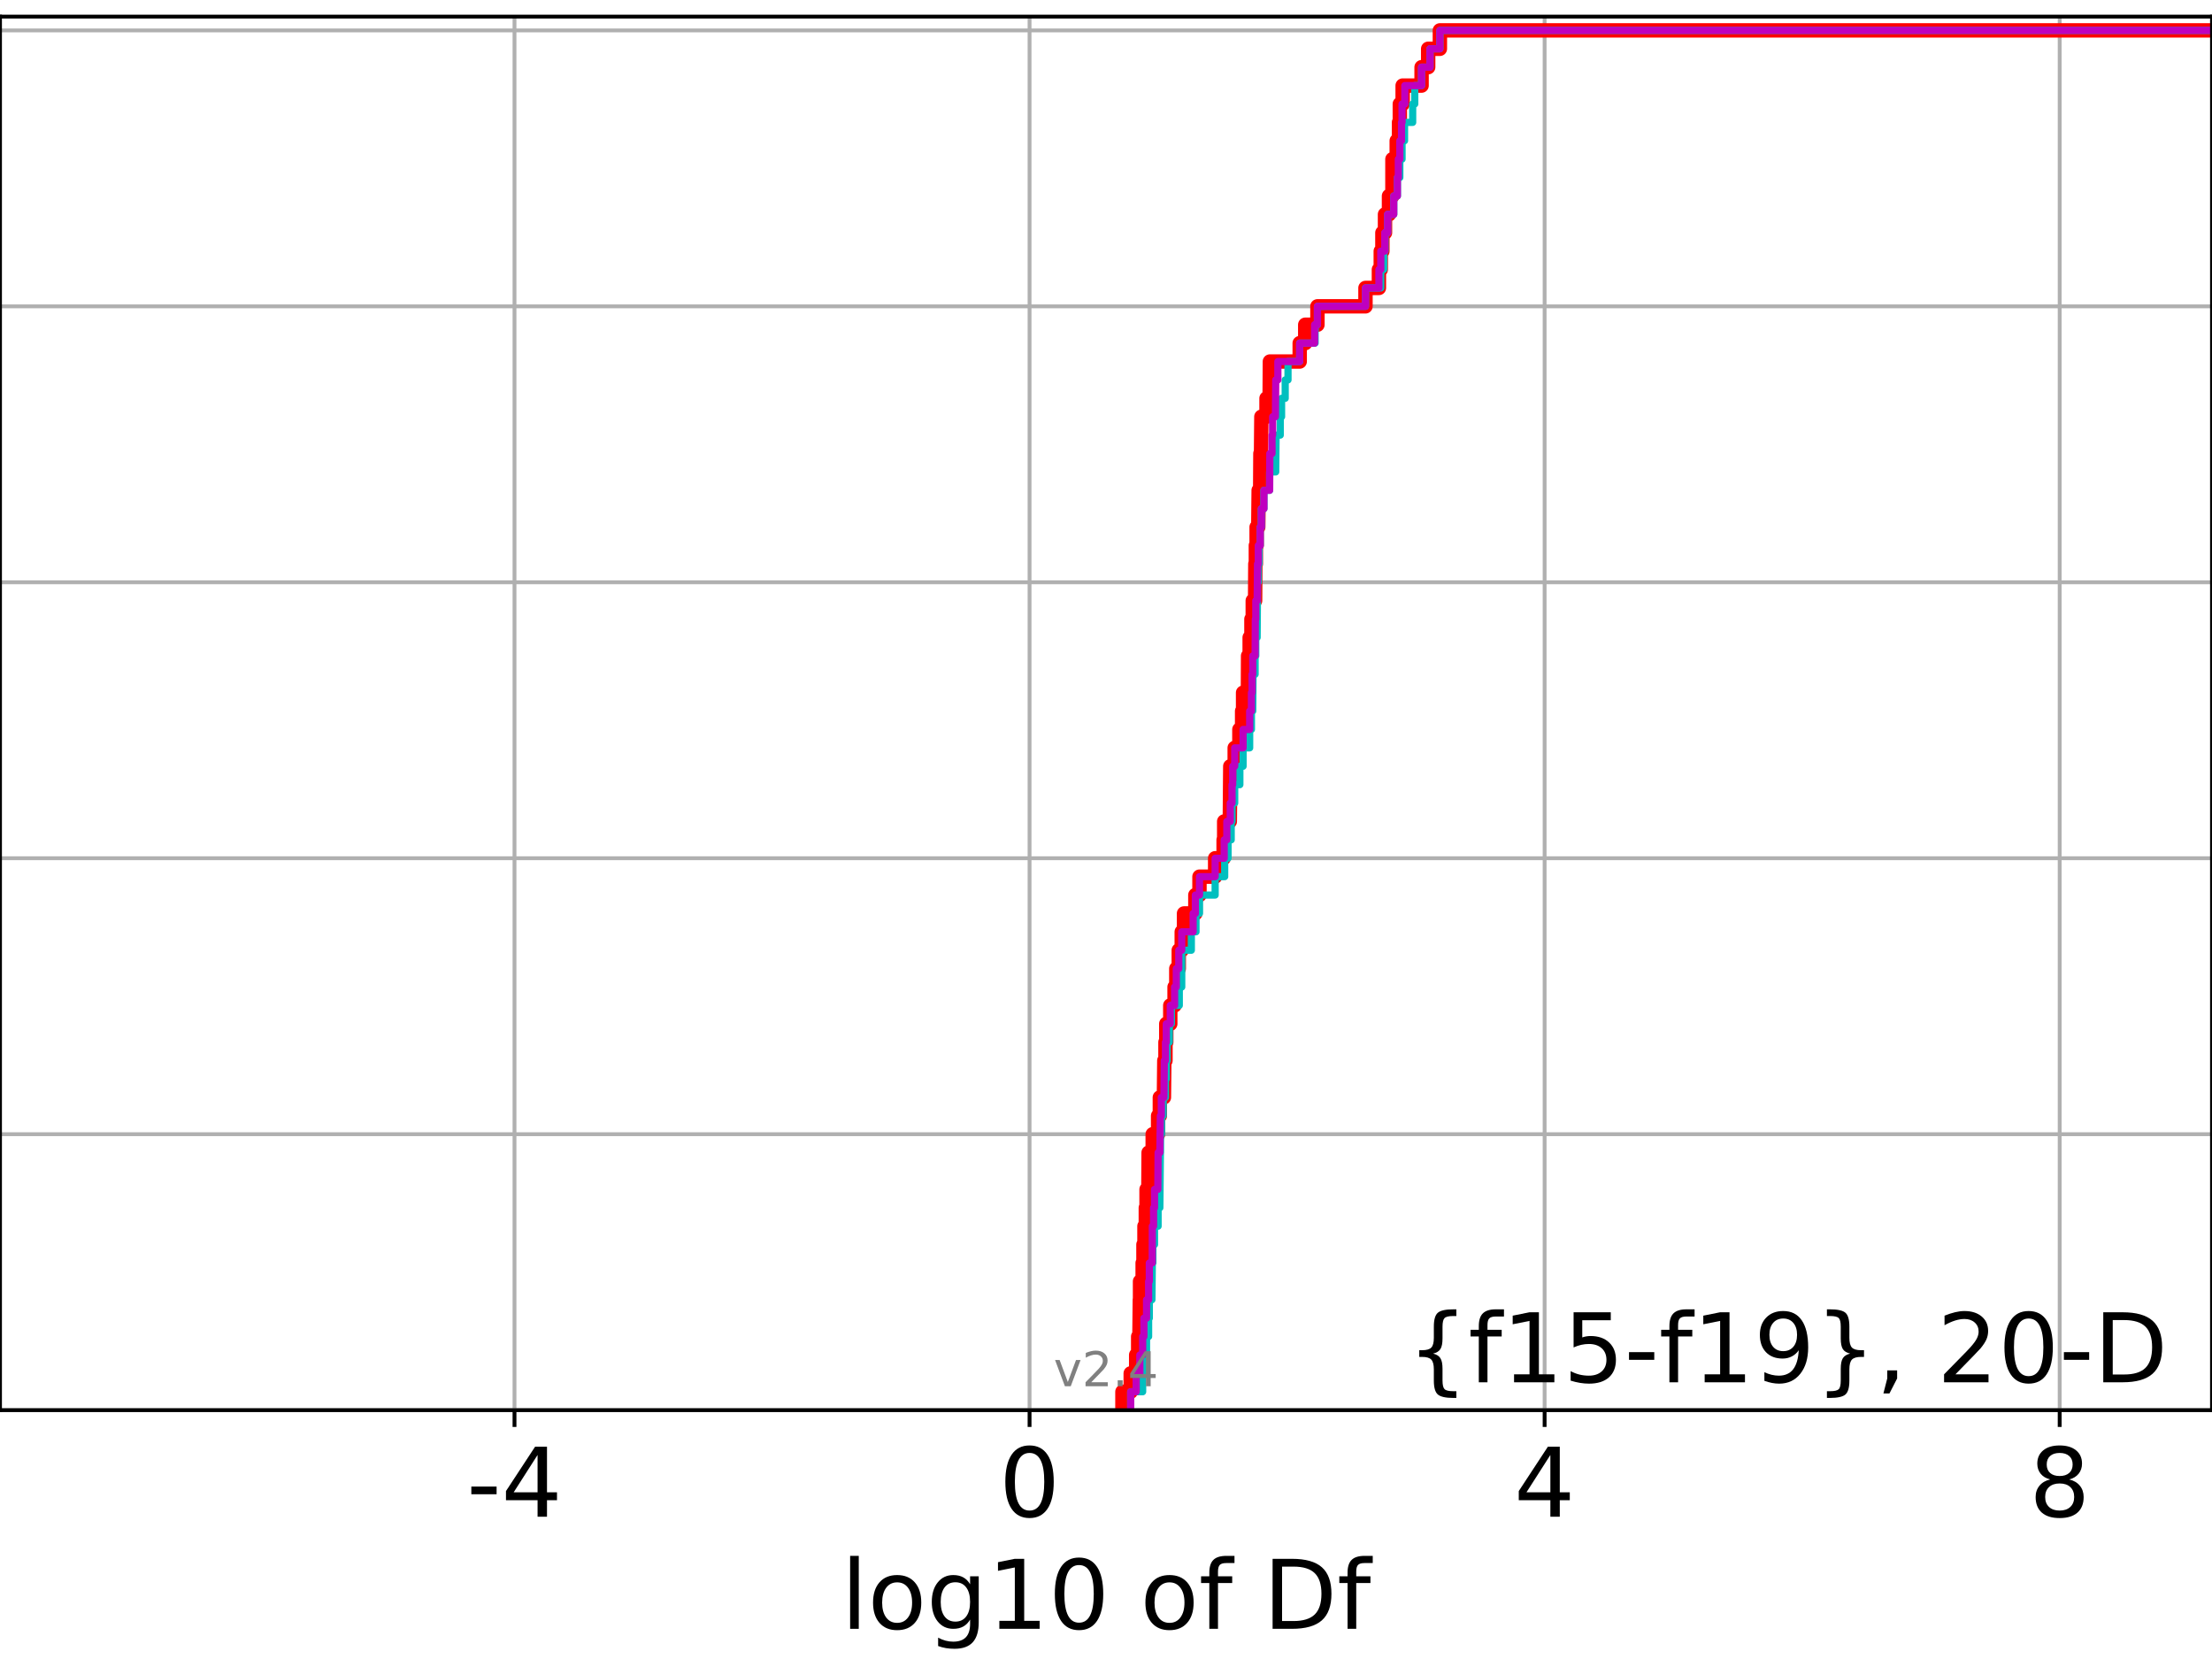 <?xml version="1.0" encoding="utf-8" standalone="no"?>
<!DOCTYPE svg PUBLIC "-//W3C//DTD SVG 1.1//EN"
  "http://www.w3.org/Graphics/SVG/1.1/DTD/svg11.dtd">
<!-- Created with matplotlib (https://matplotlib.org/) -->
<svg height="345.6pt" version="1.1" viewBox="0 0 460.8 345.6" width="460.8pt" xmlns="http://www.w3.org/2000/svg" xmlns:xlink="http://www.w3.org/1999/xlink">
 <defs>
  <style type="text/css">
*{stroke-linecap:butt;stroke-linejoin:round;}
  </style>
 </defs>
 <g id="figure_1">
  <g id="patch_1">
   <path d="M 0 345.6 
L 460.8 345.6 
L 460.8 0 
L 0 0 
z
" style="fill:#ffffff;"/>
  </g>
  <g id="axes_1">
   <g id="patch_2">
    <path d="M 0 293.76 
L 460.8 293.76 
L 460.8 3.456 
L 0 3.456 
z
" style="fill:#ffffff;"/>
   </g>
   <g id="matplotlib.axis_1">
    <g id="xtick_1">
     <g id="line2d_1">
      <path clip-path="url(#p17e8fcd502)" d="M 107.18 293.76 
L 107.18 3.456 
" style="fill:none;stroke:#b0b0b0;stroke-linecap:square;stroke-width:0.8;"/>
     </g>
     <g id="line2d_2">
      <defs>
       <path d="M 0 0 
L 0 3.5 
" id="m259ee564f5" style="stroke:#000000;stroke-width:0.8;"/>
      </defs>
      <g>
       <use style="stroke:#000000;stroke-width:0.8;" x="107.18" xlink:href="#m259ee564f5" y="293.76"/>
      </g>
     </g>
     <g id="text_1">
      <!-- -4 -->
      <defs>
       <path d="M 4.891 31.391 
L 31.203 31.391 
L 31.203 23.391 
L 4.891 23.391 
z
" id="DejaVuSans-45"/>
       <path d="M 37.797 64.312 
L 12.891 25.391 
L 37.797 25.391 
z
M 35.203 72.906 
L 47.609 72.906 
L 47.609 25.391 
L 58.016 25.391 
L 58.016 17.188 
L 47.609 17.188 
L 47.609 0 
L 37.797 0 
L 37.797 17.188 
L 4.891 17.188 
L 4.891 26.703 
z
" id="DejaVuSans-52"/>
      </defs>
      <g transform="translate(97.21 315.957)scale(0.2 -0.2)">
       <use xlink:href="#DejaVuSans-45"/>
       <use x="36.084" xlink:href="#DejaVuSans-52"/>
      </g>
     </g>
    </g>
    <g id="xtick_2">
     <g id="line2d_3">
      <path clip-path="url(#p17e8fcd502)" d="M 214.476 293.76 
L 214.476 3.456 
" style="fill:none;stroke:#b0b0b0;stroke-linecap:square;stroke-width:0.8;"/>
     </g>
     <g id="line2d_4">
      <g>
       <use style="stroke:#000000;stroke-width:0.8;" x="214.476" xlink:href="#m259ee564f5" y="293.76"/>
      </g>
     </g>
     <g id="text_2">
      <!-- 0 -->
      <defs>
       <path d="M 31.781 66.406 
Q 24.172 66.406 20.328 58.906 
Q 16.5 51.422 16.5 36.375 
Q 16.5 21.391 20.328 13.891 
Q 24.172 6.391 31.781 6.391 
Q 39.453 6.391 43.281 13.891 
Q 47.125 21.391 47.125 36.375 
Q 47.125 51.422 43.281 58.906 
Q 39.453 66.406 31.781 66.406 
z
M 31.781 74.219 
Q 44.047 74.219 50.516 64.516 
Q 56.984 54.828 56.984 36.375 
Q 56.984 17.969 50.516 8.266 
Q 44.047 -1.422 31.781 -1.422 
Q 19.531 -1.422 13.062 8.266 
Q 6.594 17.969 6.594 36.375 
Q 6.594 54.828 13.062 64.516 
Q 19.531 74.219 31.781 74.219 
z
" id="DejaVuSans-48"/>
      </defs>
      <g transform="translate(208.114 315.957)scale(0.2 -0.2)">
       <use xlink:href="#DejaVuSans-48"/>
      </g>
     </g>
    </g>
    <g id="xtick_3">
     <g id="line2d_5">
      <path clip-path="url(#p17e8fcd502)" d="M 321.772 293.76 
L 321.772 3.456 
" style="fill:none;stroke:#b0b0b0;stroke-linecap:square;stroke-width:0.8;"/>
     </g>
     <g id="line2d_6">
      <g>
       <use style="stroke:#000000;stroke-width:0.8;" x="321.772" xlink:href="#m259ee564f5" y="293.76"/>
      </g>
     </g>
     <g id="text_3">
      <!-- 4 -->
      <g transform="translate(315.41 315.957)scale(0.2 -0.2)">
       <use xlink:href="#DejaVuSans-52"/>
      </g>
     </g>
    </g>
    <g id="xtick_4">
     <g id="line2d_7">
      <path clip-path="url(#p17e8fcd502)" d="M 429.068 293.76 
L 429.068 3.456 
" style="fill:none;stroke:#b0b0b0;stroke-linecap:square;stroke-width:0.8;"/>
     </g>
     <g id="line2d_8">
      <g>
       <use style="stroke:#000000;stroke-width:0.8;" x="429.068" xlink:href="#m259ee564f5" y="293.76"/>
      </g>
     </g>
     <g id="text_4">
      <!-- 8 -->
      <defs>
       <path d="M 31.781 34.625 
Q 24.75 34.625 20.719 30.859 
Q 16.703 27.094 16.703 20.516 
Q 16.703 13.922 20.719 10.156 
Q 24.75 6.391 31.781 6.391 
Q 38.812 6.391 42.859 10.172 
Q 46.922 13.969 46.922 20.516 
Q 46.922 27.094 42.891 30.859 
Q 38.875 34.625 31.781 34.625 
z
M 21.922 38.812 
Q 15.578 40.375 12.031 44.719 
Q 8.5 49.078 8.5 55.328 
Q 8.5 64.062 14.719 69.141 
Q 20.953 74.219 31.781 74.219 
Q 42.672 74.219 48.875 69.141 
Q 55.078 64.062 55.078 55.328 
Q 55.078 49.078 51.531 44.719 
Q 48 40.375 41.703 38.812 
Q 48.828 37.156 52.797 32.312 
Q 56.781 27.484 56.781 20.516 
Q 56.781 9.906 50.312 4.234 
Q 43.844 -1.422 31.781 -1.422 
Q 19.734 -1.422 13.25 4.234 
Q 6.781 9.906 6.781 20.516 
Q 6.781 27.484 10.781 32.312 
Q 14.797 37.156 21.922 38.812 
z
M 18.312 54.391 
Q 18.312 48.734 21.844 45.562 
Q 25.391 42.391 31.781 42.391 
Q 38.141 42.391 41.719 45.562 
Q 45.312 48.734 45.312 54.391 
Q 45.312 60.062 41.719 63.234 
Q 38.141 66.406 31.781 66.406 
Q 25.391 66.406 21.844 63.234 
Q 18.312 60.062 18.312 54.391 
z
" id="DejaVuSans-56"/>
      </defs>
      <g transform="translate(422.706 315.957)scale(0.2 -0.2)">
       <use xlink:href="#DejaVuSans-56"/>
      </g>
     </g>
    </g>
    <g id="text_5">
     <!-- log10 of Df -->
     <defs>
      <path d="M 9.422 75.984 
L 18.406 75.984 
L 18.406 0 
L 9.422 0 
z
" id="DejaVuSans-108"/>
      <path d="M 30.609 48.391 
Q 23.391 48.391 19.188 42.75 
Q 14.984 37.109 14.984 27.297 
Q 14.984 17.484 19.156 11.844 
Q 23.344 6.203 30.609 6.203 
Q 37.797 6.203 41.984 11.859 
Q 46.188 17.531 46.188 27.297 
Q 46.188 37.016 41.984 42.703 
Q 37.797 48.391 30.609 48.391 
z
M 30.609 56 
Q 42.328 56 49.016 48.375 
Q 55.719 40.766 55.719 27.297 
Q 55.719 13.875 49.016 6.219 
Q 42.328 -1.422 30.609 -1.422 
Q 18.844 -1.422 12.172 6.219 
Q 5.516 13.875 5.516 27.297 
Q 5.516 40.766 12.172 48.375 
Q 18.844 56 30.609 56 
z
" id="DejaVuSans-111"/>
      <path d="M 45.406 27.984 
Q 45.406 37.75 41.375 43.109 
Q 37.359 48.484 30.078 48.484 
Q 22.859 48.484 18.828 43.109 
Q 14.797 37.75 14.797 27.984 
Q 14.797 18.266 18.828 12.891 
Q 22.859 7.516 30.078 7.516 
Q 37.359 7.516 41.375 12.891 
Q 45.406 18.266 45.406 27.984 
z
M 54.391 6.781 
Q 54.391 -7.172 48.188 -13.984 
Q 42 -20.797 29.203 -20.797 
Q 24.469 -20.797 20.266 -20.094 
Q 16.062 -19.391 12.109 -17.922 
L 12.109 -9.188 
Q 16.062 -11.328 19.922 -12.344 
Q 23.781 -13.375 27.781 -13.375 
Q 36.625 -13.375 41.016 -8.766 
Q 45.406 -4.156 45.406 5.172 
L 45.406 9.625 
Q 42.625 4.781 38.281 2.391 
Q 33.938 0 27.875 0 
Q 17.828 0 11.672 7.656 
Q 5.516 15.328 5.516 27.984 
Q 5.516 40.672 11.672 48.328 
Q 17.828 56 27.875 56 
Q 33.938 56 38.281 53.609 
Q 42.625 51.219 45.406 46.391 
L 45.406 54.688 
L 54.391 54.688 
z
" id="DejaVuSans-103"/>
      <path d="M 12.406 8.297 
L 28.516 8.297 
L 28.516 63.922 
L 10.984 60.406 
L 10.984 69.391 
L 28.422 72.906 
L 38.281 72.906 
L 38.281 8.297 
L 54.391 8.297 
L 54.391 0 
L 12.406 0 
z
" id="DejaVuSans-49"/>
      <path id="DejaVuSans-32"/>
      <path d="M 37.109 75.984 
L 37.109 68.5 
L 28.516 68.5 
Q 23.688 68.5 21.797 66.547 
Q 19.922 64.594 19.922 59.516 
L 19.922 54.688 
L 34.719 54.688 
L 34.719 47.703 
L 19.922 47.703 
L 19.922 0 
L 10.891 0 
L 10.891 47.703 
L 2.297 47.703 
L 2.297 54.688 
L 10.891 54.688 
L 10.891 58.5 
Q 10.891 67.625 15.141 71.797 
Q 19.391 75.984 28.609 75.984 
z
" id="DejaVuSans-102"/>
      <path d="M 19.672 64.797 
L 19.672 8.109 
L 31.594 8.109 
Q 46.688 8.109 53.688 14.938 
Q 60.688 21.781 60.688 36.531 
Q 60.688 51.172 53.688 57.984 
Q 46.688 64.797 31.594 64.797 
z
M 9.812 72.906 
L 30.078 72.906 
Q 51.266 72.906 61.172 64.094 
Q 71.094 55.281 71.094 36.531 
Q 71.094 17.672 61.125 8.828 
Q 51.172 0 30.078 0 
L 9.812 0 
z
" id="DejaVuSans-68"/>
     </defs>
     <g transform="translate(175.214 339.313)scale(0.2 -0.2)">
      <use xlink:href="#DejaVuSans-108"/>
      <use x="27.783" xlink:href="#DejaVuSans-111"/>
      <use x="88.965" xlink:href="#DejaVuSans-103"/>
      <use x="152.441" xlink:href="#DejaVuSans-49"/>
      <use x="216.064" xlink:href="#DejaVuSans-48"/>
      <use x="279.688" xlink:href="#DejaVuSans-32"/>
      <use x="311.475" xlink:href="#DejaVuSans-111"/>
      <use x="372.656" xlink:href="#DejaVuSans-102"/>
      <use x="407.861" xlink:href="#DejaVuSans-32"/>
      <use x="439.648" xlink:href="#DejaVuSans-68"/>
      <use x="516.65" xlink:href="#DejaVuSans-102"/>
     </g>
    </g>
   </g>
   <g id="matplotlib.axis_2">
    <g id="ytick_1">
     <g id="line2d_9">
      <path clip-path="url(#p17e8fcd502)" d="M 0 293.76 
L 460.8 293.76 
" style="fill:none;stroke:#b0b0b0;stroke-linecap:square;stroke-width:0.8;"/>
     </g>
     <g id="line2d_10">
      <defs>
       <path d="M 0 0 
L -3.5 0 
" id="m8e6a29fc0a" style="stroke:#000000;stroke-width:0.8;"/>
      </defs>
      <g>
       <use style="stroke:#000000;stroke-width:0.8;" x="0" xlink:href="#m8e6a29fc0a" y="293.76"/>
      </g>
     </g>
    </g>
    <g id="ytick_2">
     <g id="line2d_11">
      <path clip-path="url(#p17e8fcd502)" d="M 0 236.274 
L 460.8 236.274 
" style="fill:none;stroke:#b0b0b0;stroke-linecap:square;stroke-width:0.8;"/>
     </g>
     <g id="line2d_12">
      <g>
       <use style="stroke:#000000;stroke-width:0.8;" x="0" xlink:href="#m8e6a29fc0a" y="236.274"/>
      </g>
     </g>
    </g>
    <g id="ytick_3">
     <g id="line2d_13">
      <path clip-path="url(#p17e8fcd502)" d="M 0 178.788 
L 460.8 178.788 
" style="fill:none;stroke:#b0b0b0;stroke-linecap:square;stroke-width:0.8;"/>
     </g>
     <g id="line2d_14">
      <g>
       <use style="stroke:#000000;stroke-width:0.8;" x="0" xlink:href="#m8e6a29fc0a" y="178.788"/>
      </g>
     </g>
    </g>
    <g id="ytick_4">
     <g id="line2d_15">
      <path clip-path="url(#p17e8fcd502)" d="M 0 121.302 
L 460.8 121.302 
" style="fill:none;stroke:#b0b0b0;stroke-linecap:square;stroke-width:0.8;"/>
     </g>
     <g id="line2d_16">
      <g>
       <use style="stroke:#000000;stroke-width:0.8;" x="0" xlink:href="#m8e6a29fc0a" y="121.302"/>
      </g>
     </g>
    </g>
    <g id="ytick_5">
     <g id="line2d_17">
      <path clip-path="url(#p17e8fcd502)" d="M 0 63.816 
L 460.8 63.816 
" style="fill:none;stroke:#b0b0b0;stroke-linecap:square;stroke-width:0.8;"/>
     </g>
     <g id="line2d_18">
      <g>
       <use style="stroke:#000000;stroke-width:0.8;" x="0" xlink:href="#m8e6a29fc0a" y="63.816"/>
      </g>
     </g>
    </g>
    <g id="ytick_6">
     <g id="line2d_19">
      <path clip-path="url(#p17e8fcd502)" d="M 0 6.33 
L 460.8 6.33 
" style="fill:none;stroke:#b0b0b0;stroke-linecap:square;stroke-width:0.8;"/>
     </g>
     <g id="line2d_20">
      <g>
       <use style="stroke:#000000;stroke-width:0.8;" x="0" xlink:href="#m8e6a29fc0a" y="6.33"/>
      </g>
     </g>
    </g>
   </g>
   <g id="line2d_21">
    <path clip-path="url(#p17e8fcd502)" d="M 233.823 293.76 
L 233.823 289.928 
L 235.548 289.928 
L 235.548 286.095 
L 236.687 286.095 
L 236.687 282.263 
L 237.104 282.263 
L 237.104 278.43 
L 237.363 278.43 
L 237.449 270.766 
L 237.489 270.766 
L 237.489 266.933 
L 238.035 266.933 
L 238.035 263.101 
L 238.202 263.101 
L 238.202 259.268 
L 238.412 259.268 
L 238.412 255.436 
L 238.694 255.436 
L 238.694 251.604 
L 238.846 251.604 
L 238.846 247.771 
L 239.228 247.771 
L 239.276 240.106 
L 240.127 240.106 
L 240.127 236.274 
L 241.255 236.274 
L 241.255 232.442 
L 241.616 232.442 
L 241.616 228.609 
L 242.464 228.609 
L 242.548 220.944 
L 242.788 220.944 
L 242.788 217.112 
L 242.957 217.112 
L 242.957 213.28 
L 243.789 213.28 
L 243.789 209.447 
L 244.684 209.447 
L 244.684 205.615 
L 245.045 205.615 
L 245.045 201.782 
L 245.558 201.782 
L 245.558 197.95 
L 246.177 197.95 
L 246.177 194.118 
L 246.653 194.118 
L 246.653 190.285 
L 249.014 190.285 
L 249.014 186.453 
L 249.874 186.453 
L 249.874 182.621 
L 253.139 182.621 
L 253.139 178.788 
L 254.9 178.788 
L 254.9 174.956 
L 255.02 174.956 
L 255.02 171.123 
L 256.191 171.123 
L 256.289 159.626 
L 257.211 159.626 
L 257.211 155.794 
L 258.186 155.794 
L 258.186 151.961 
L 258.755 151.961 
L 258.755 148.129 
L 258.956 148.129 
L 258.956 144.297 
L 259.965 144.297 
L 260 136.632 
L 260.328 136.632 
L 260.328 132.799 
L 260.695 132.799 
L 260.695 128.967 
L 260.97 128.967 
L 260.97 125.135 
L 261.459 125.135 
L 261.51 117.47 
L 261.617 117.47 
L 261.617 113.637 
L 261.776 113.637 
L 261.776 109.805 
L 262.122 109.805 
L 262.202 102.14 
L 262.517 102.14 
L 262.563 94.475 
L 262.694 94.475 
L 262.766 86.811 
L 263.84 86.811 
L 263.84 82.978 
L 264.489 82.978 
L 264.54 75.313 
L 270.752 75.313 
L 270.752 71.481 
L 271.905 71.481 
L 271.905 67.649 
L 274.446 67.649 
L 274.446 63.816 
L 284.454 63.816 
L 284.454 59.984 
L 287.252 59.984 
L 287.252 56.151 
L 287.638 56.151 
L 287.638 52.319 
L 287.977 52.319 
L 287.977 48.487 
L 288.52 48.487 
L 288.52 44.654 
L 289.352 44.654 
L 289.352 40.822 
L 290.066 40.822 
L 290.068 33.157 
L 290.962 33.157 
L 290.962 29.325 
L 291.44 29.325 
L 291.44 25.492 
L 291.609 25.492 
L 291.609 21.66 
L 292.197 21.66 
L 292.197 17.827 
L 296.141 17.827 
L 296.141 13.995 
L 297.515 13.995 
L 297.515 10.163 
L 299.953 10.163 
L 299.953 6.33 
L 299.953 6.33 
L 460.8 6.33 
L 460.8 6.33 
" style="fill:none;stroke:#ff0000;stroke-linecap:square;stroke-width:3;"/>
   </g>
   <g id="line2d_22">
    <path clip-path="url(#p17e8fcd502)" d="M 235.548 293.76 
L 235.548 289.928 
L 238.035 289.928 
L 238.035 286.095 
L 238.545 286.095 
L 238.545 282.263 
L 238.846 282.263 
L 238.846 278.43 
L 239.276 278.43 
L 239.276 274.598 
L 239.425 274.598 
L 239.425 270.766 
L 239.963 270.766 
L 240.048 263.101 
L 240.165 263.101 
L 240.165 259.268 
L 240.508 259.268 
L 240.508 255.436 
L 241.255 255.436 
L 241.255 251.604 
L 241.616 251.604 
L 241.726 240.106 
L 241.756 240.106 
L 241.756 236.274 
L 241.976 236.274 
L 241.976 232.442 
L 242.311 232.442 
L 242.311 228.609 
L 242.788 228.609 
L 242.788 224.777 
L 242.957 224.777 
L 242.957 220.944 
L 243.144 220.944 
L 243.144 217.112 
L 243.595 217.112 
L 243.595 213.28 
L 244.021 213.28 
L 244.021 209.447 
L 245.669 209.447 
L 245.669 205.615 
L 246.177 205.615 
L 246.183 197.95 
L 248.177 197.95 
L 248.177 194.118 
L 249.149 194.118 
L 249.149 190.285 
L 249.874 190.285 
L 249.874 186.453 
L 253.139 186.453 
L 253.139 182.621 
L 255.124 182.621 
L 255.124 178.788 
L 255.824 178.788 
L 255.824 174.956 
L 256.479 174.956 
L 256.479 171.123 
L 256.661 171.123 
L 256.661 167.291 
L 257.211 167.291 
L 257.211 163.459 
L 258.285 163.459 
L 258.285 159.626 
L 258.956 159.626 
L 258.956 155.794 
L 260.328 155.794 
L 260.328 151.961 
L 260.695 151.961 
L 260.695 148.129 
L 260.97 148.129 
L 261.028 140.464 
L 261.459 140.464 
L 261.459 136.632 
L 261.604 136.632 
L 261.604 132.799 
L 261.886 132.799 
L 261.963 121.302 
L 262.122 121.302 
L 262.122 117.47 
L 262.301 117.47 
L 262.301 113.637 
L 262.517 113.637 
L 262.517 109.805 
L 262.766 109.805 
L 262.766 105.973 
L 263.299 105.973 
L 263.299 102.14 
L 264.489 102.14 
L 264.489 98.308 
L 265.757 98.308 
L 265.83 90.643 
L 266.7 90.643 
L 266.7 86.811 
L 266.976 86.811 
L 266.976 82.978 
L 267.732 82.978 
L 267.732 79.146 
L 268.315 79.146 
L 268.315 75.313 
L 270.752 75.313 
L 270.752 71.481 
L 273.966 71.481 
L 273.966 67.649 
L 274.446 67.649 
L 274.446 63.816 
L 284.454 63.816 
L 284.454 59.984 
L 287.638 59.984 
L 287.638 56.151 
L 288.262 56.151 
L 288.262 52.319 
L 288.533 52.319 
L 288.533 48.487 
L 289.066 48.487 
L 289.066 44.654 
L 290.345 44.654 
L 290.345 40.822 
L 291.101 40.822 
L 291.101 36.989 
L 291.609 36.989 
L 291.609 33.157 
L 292.074 33.157 
L 292.074 29.325 
L 292.589 29.325 
L 292.589 25.492 
L 294.286 25.492 
L 294.286 21.66 
L 294.719 21.66 
L 294.719 17.827 
L 296.141 17.827 
L 296.141 13.995 
L 297.894 13.995 
L 297.894 10.163 
L 299.953 10.163 
L 299.953 6.33 
L 299.953 6.33 
L 460.8 6.33 
L 460.8 6.33 
" style="fill:none;stroke:#00bfbf;stroke-linecap:square;stroke-width:1.5;"/>
   </g>
   <g id="line2d_23">
    <path clip-path="url(#p17e8fcd502)" d="M 235.548 293.76 
L 235.548 289.928 
L 236.687 289.928 
L 236.687 286.095 
L 237.449 286.095 
L 237.449 282.263 
L 238.035 282.263 
L 238.035 278.43 
L 238.293 278.43 
L 238.293 274.598 
L 238.846 274.598 
L 238.846 270.766 
L 239.276 270.766 
L 239.276 266.933 
L 239.425 266.933 
L 239.425 263.101 
L 240.03 263.101 
L 240.048 255.436 
L 240.304 255.436 
L 240.304 251.604 
L 240.508 251.604 
L 240.508 247.771 
L 241.193 247.771 
L 241.255 240.106 
L 241.616 240.106 
L 241.726 232.442 
L 241.925 232.442 
L 241.925 228.609 
L 242.464 228.609 
L 242.548 220.944 
L 242.788 220.944 
L 242.788 217.112 
L 242.957 217.112 
L 242.957 213.28 
L 243.789 213.28 
L 243.789 209.447 
L 244.684 209.447 
L 244.684 205.615 
L 245.045 205.615 
L 245.045 201.782 
L 245.558 201.782 
L 245.558 197.95 
L 246.177 197.95 
L 246.177 194.118 
L 248.548 194.118 
L 248.548 190.285 
L 249.014 190.285 
L 249.014 186.453 
L 249.874 186.453 
L 249.874 182.621 
L 253.139 182.621 
L 253.139 178.788 
L 255.02 178.788 
L 255.02 174.956 
L 255.57 174.956 
L 255.57 171.123 
L 256.289 171.123 
L 256.289 167.291 
L 256.661 167.291 
L 256.661 163.459 
L 256.787 163.459 
L 256.787 159.626 
L 257.211 159.626 
L 257.211 155.794 
L 258.956 155.794 
L 258.956 151.961 
L 260.328 151.961 
L 260.328 148.129 
L 260.695 148.129 
L 260.695 144.297 
L 260.835 144.297 
L 260.835 140.464 
L 260.97 140.464 
L 260.97 136.632 
L 261.459 136.632 
L 261.51 128.967 
L 261.604 128.967 
L 261.604 125.135 
L 261.89 125.135 
L 261.963 117.47 
L 262.122 117.47 
L 262.122 113.637 
L 262.517 113.637 
L 262.517 109.805 
L 262.766 109.805 
L 262.766 105.973 
L 263.299 105.973 
L 263.299 102.14 
L 264.489 102.14 
L 264.527 94.475 
L 264.984 94.475 
L 264.984 90.643 
L 265.107 90.643 
L 265.107 86.811 
L 265.691 86.811 
L 265.757 79.146 
L 266.202 79.146 
L 266.202 75.313 
L 270.752 75.313 
L 270.752 71.481 
L 273.849 71.481 
L 273.849 67.649 
L 274.446 67.649 
L 274.446 63.816 
L 284.454 63.816 
L 284.454 59.984 
L 287.252 59.984 
L 287.252 56.151 
L 287.638 56.151 
L 287.638 52.319 
L 288.471 52.319 
L 288.471 48.487 
L 289.066 48.487 
L 289.066 44.654 
L 290.345 44.654 
L 290.345 40.822 
L 291.101 40.822 
L 291.101 36.989 
L 291.295 36.989 
L 291.295 33.157 
L 291.609 33.157 
L 291.609 29.325 
L 291.96 29.325 
L 291.96 25.492 
L 292.074 25.492 
L 292.074 21.66 
L 292.645 21.66 
L 292.645 17.827 
L 296.141 17.827 
L 296.141 13.995 
L 297.894 13.995 
L 297.894 10.163 
L 299.953 10.163 
L 299.953 6.33 
L 299.953 6.33 
L 460.8 6.33 
L 460.8 6.33 
" style="fill:none;stroke:#bf00bf;stroke-linecap:square;stroke-width:1.5;"/>
   </g>
   <g id="patch_3">
    <path d="M 0 293.76 
L 0 3.456 
" style="fill:none;stroke:#000000;stroke-linecap:square;stroke-linejoin:miter;stroke-width:0.8;"/>
   </g>
   <g id="patch_4">
    <path d="M 460.8 293.76 
L 460.8 3.456 
" style="fill:none;stroke:#000000;stroke-linecap:square;stroke-linejoin:miter;stroke-width:0.8;"/>
   </g>
   <g id="patch_5">
    <path d="M 0 293.76 
L 460.8 293.76 
" style="fill:none;stroke:#000000;stroke-linecap:square;stroke-linejoin:miter;stroke-width:0.8;"/>
   </g>
   <g id="patch_6">
    <path d="M 0 3.456 
L 460.8 3.456 
" style="fill:none;stroke:#000000;stroke-linecap:square;stroke-linejoin:miter;stroke-width:0.8;"/>
   </g>
   <g id="text_6">
    <!-- {f15-f19}, 20-D -->
    <defs>
     <path d="M 51.125 -9.281 
L 51.125 -16.312 
L 48.094 -16.312 
Q 35.938 -16.312 31.812 -12.688 
Q 27.688 -9.078 27.688 1.703 
L 27.688 13.375 
Q 27.688 20.75 25.047 23.578 
Q 22.406 26.422 15.484 26.422 
L 12.5 26.422 
L 12.5 33.406 
L 15.484 33.406 
Q 22.469 33.406 25.078 36.203 
Q 27.688 39.016 27.688 46.297 
L 27.688 58.016 
Q 27.688 68.797 31.812 72.391 
Q 35.938 75.984 48.094 75.984 
L 51.125 75.984 
L 51.125 69 
L 47.797 69 
Q 40.922 69 38.812 66.844 
Q 36.719 64.703 36.719 57.812 
L 36.719 45.703 
Q 36.719 38.031 34.5 34.562 
Q 32.281 31.109 26.906 29.891 
Q 32.328 28.562 34.516 25.094 
Q 36.719 21.625 36.719 14.016 
L 36.719 1.906 
Q 36.719 -4.984 38.812 -7.125 
Q 40.922 -9.281 47.797 -9.281 
z
" id="DejaVuSans-123"/>
     <path d="M 10.797 72.906 
L 49.516 72.906 
L 49.516 64.594 
L 19.828 64.594 
L 19.828 46.734 
Q 21.969 47.469 24.109 47.828 
Q 26.266 48.188 28.422 48.188 
Q 40.625 48.188 47.75 41.5 
Q 54.891 34.812 54.891 23.391 
Q 54.891 11.625 47.562 5.094 
Q 40.234 -1.422 26.906 -1.422 
Q 22.312 -1.422 17.547 -0.641 
Q 12.797 0.141 7.719 1.703 
L 7.719 11.625 
Q 12.109 9.234 16.797 8.062 
Q 21.484 6.891 26.703 6.891 
Q 35.156 6.891 40.078 11.328 
Q 45.016 15.766 45.016 23.391 
Q 45.016 31 40.078 35.438 
Q 35.156 39.891 26.703 39.891 
Q 22.75 39.891 18.812 39.016 
Q 14.891 38.141 10.797 36.281 
z
" id="DejaVuSans-53"/>
     <path d="M 10.984 1.516 
L 10.984 10.5 
Q 14.703 8.734 18.5 7.812 
Q 22.312 6.891 25.984 6.891 
Q 35.75 6.891 40.891 13.453 
Q 46.047 20.016 46.781 33.406 
Q 43.953 29.203 39.594 26.953 
Q 35.25 24.703 29.984 24.703 
Q 19.047 24.703 12.672 31.312 
Q 6.297 37.938 6.297 49.422 
Q 6.297 60.641 12.938 67.422 
Q 19.578 74.219 30.609 74.219 
Q 43.266 74.219 49.922 64.516 
Q 56.594 54.828 56.594 36.375 
Q 56.594 19.141 48.406 8.859 
Q 40.234 -1.422 26.422 -1.422 
Q 22.703 -1.422 18.891 -0.688 
Q 15.094 0.047 10.984 1.516 
z
M 30.609 32.422 
Q 37.25 32.422 41.125 36.953 
Q 45.016 41.5 45.016 49.422 
Q 45.016 57.281 41.125 61.844 
Q 37.25 66.406 30.609 66.406 
Q 23.969 66.406 20.094 61.844 
Q 16.219 57.281 16.219 49.422 
Q 16.219 41.5 20.094 36.953 
Q 23.969 32.422 30.609 32.422 
z
" id="DejaVuSans-57"/>
     <path d="M 12.5 -9.281 
L 15.922 -9.281 
Q 22.75 -9.281 24.828 -7.172 
Q 26.906 -5.078 26.906 1.906 
L 26.906 14.016 
Q 26.906 21.625 29.094 25.094 
Q 31.297 28.562 36.719 29.891 
Q 31.297 31.109 29.094 34.562 
Q 26.906 38.031 26.906 45.703 
L 26.906 57.812 
Q 26.906 64.75 24.828 66.875 
Q 22.75 69 15.922 69 
L 12.5 69 
L 12.5 75.984 
L 15.578 75.984 
Q 27.734 75.984 31.812 72.391 
Q 35.891 68.797 35.891 58.016 
L 35.891 46.297 
Q 35.891 39.016 38.516 36.203 
Q 41.156 33.406 48.094 33.406 
L 51.125 33.406 
L 51.125 26.422 
L 48.094 26.422 
Q 41.156 26.422 38.516 23.578 
Q 35.891 20.75 35.891 13.375 
L 35.891 1.703 
Q 35.891 -9.078 31.812 -12.688 
Q 27.734 -16.312 15.578 -16.312 
L 12.5 -16.312 
z
" id="DejaVuSans-125"/>
     <path d="M 11.719 12.406 
L 22.016 12.406 
L 22.016 4 
L 14.016 -11.625 
L 7.719 -11.625 
L 11.719 4 
z
" id="DejaVuSans-44"/>
     <path d="M 19.188 8.297 
L 53.609 8.297 
L 53.609 0 
L 7.328 0 
L 7.328 8.297 
Q 12.938 14.109 22.625 23.891 
Q 32.328 33.688 34.812 36.531 
Q 39.547 41.844 41.422 45.531 
Q 43.312 49.219 43.312 52.781 
Q 43.312 58.594 39.234 62.25 
Q 35.156 65.922 28.609 65.922 
Q 23.969 65.922 18.812 64.312 
Q 13.672 62.703 7.812 59.422 
L 7.812 69.391 
Q 13.766 71.781 18.938 73 
Q 24.125 74.219 28.422 74.219 
Q 39.75 74.219 46.484 68.547 
Q 53.219 62.891 53.219 53.422 
Q 53.219 48.922 51.531 44.891 
Q 49.859 40.875 45.406 35.406 
Q 44.188 33.984 37.641 27.219 
Q 31.109 20.453 19.188 8.297 
z
" id="DejaVuSans-50"/>
    </defs>
    <g transform="translate(293.159 287.954)scale(0.2 -0.2)">
     <use xlink:href="#DejaVuSans-123"/>
     <use x="63.623" xlink:href="#DejaVuSans-102"/>
     <use x="98.828" xlink:href="#DejaVuSans-49"/>
     <use x="162.451" xlink:href="#DejaVuSans-53"/>
     <use x="226.074" xlink:href="#DejaVuSans-45"/>
     <use x="262.158" xlink:href="#DejaVuSans-102"/>
     <use x="297.363" xlink:href="#DejaVuSans-49"/>
     <use x="360.986" xlink:href="#DejaVuSans-57"/>
     <use x="424.609" xlink:href="#DejaVuSans-125"/>
     <use x="488.232" xlink:href="#DejaVuSans-44"/>
     <use x="520.02" xlink:href="#DejaVuSans-32"/>
     <use x="551.807" xlink:href="#DejaVuSans-50"/>
     <use x="615.43" xlink:href="#DejaVuSans-48"/>
     <use x="679.053" xlink:href="#DejaVuSans-45"/>
     <use x="715.137" xlink:href="#DejaVuSans-68"/>
    </g>
   </g>
   <g id="text_7">
    <!-- v2.4 -->
    <defs>
     <path d="M 2.984 54.688 
L 12.5 54.688 
L 29.594 8.797 
L 46.688 54.688 
L 56.203 54.688 
L 35.688 0 
L 23.484 0 
z
" id="DejaVuSans-118"/>
     <path d="M 10.688 12.406 
L 21 12.406 
L 21 0 
L 10.688 0 
z
" id="DejaVuSans-46"/>
    </defs>
    <g style="fill:#808080;" transform="translate(219.489 288.777)scale(0.1 -0.1)">
     <use xlink:href="#DejaVuSans-118"/>
     <use x="59.18" xlink:href="#DejaVuSans-50"/>
     <use x="122.803" xlink:href="#DejaVuSans-46"/>
     <use x="154.59" xlink:href="#DejaVuSans-52"/>
    </g>
   </g>
  </g>
 </g>
 <defs>
  <clipPath id="p17e8fcd502">
   <rect height="290.304" width="460.8" x="0" y="3.456"/>
  </clipPath>
 </defs>
</svg>
